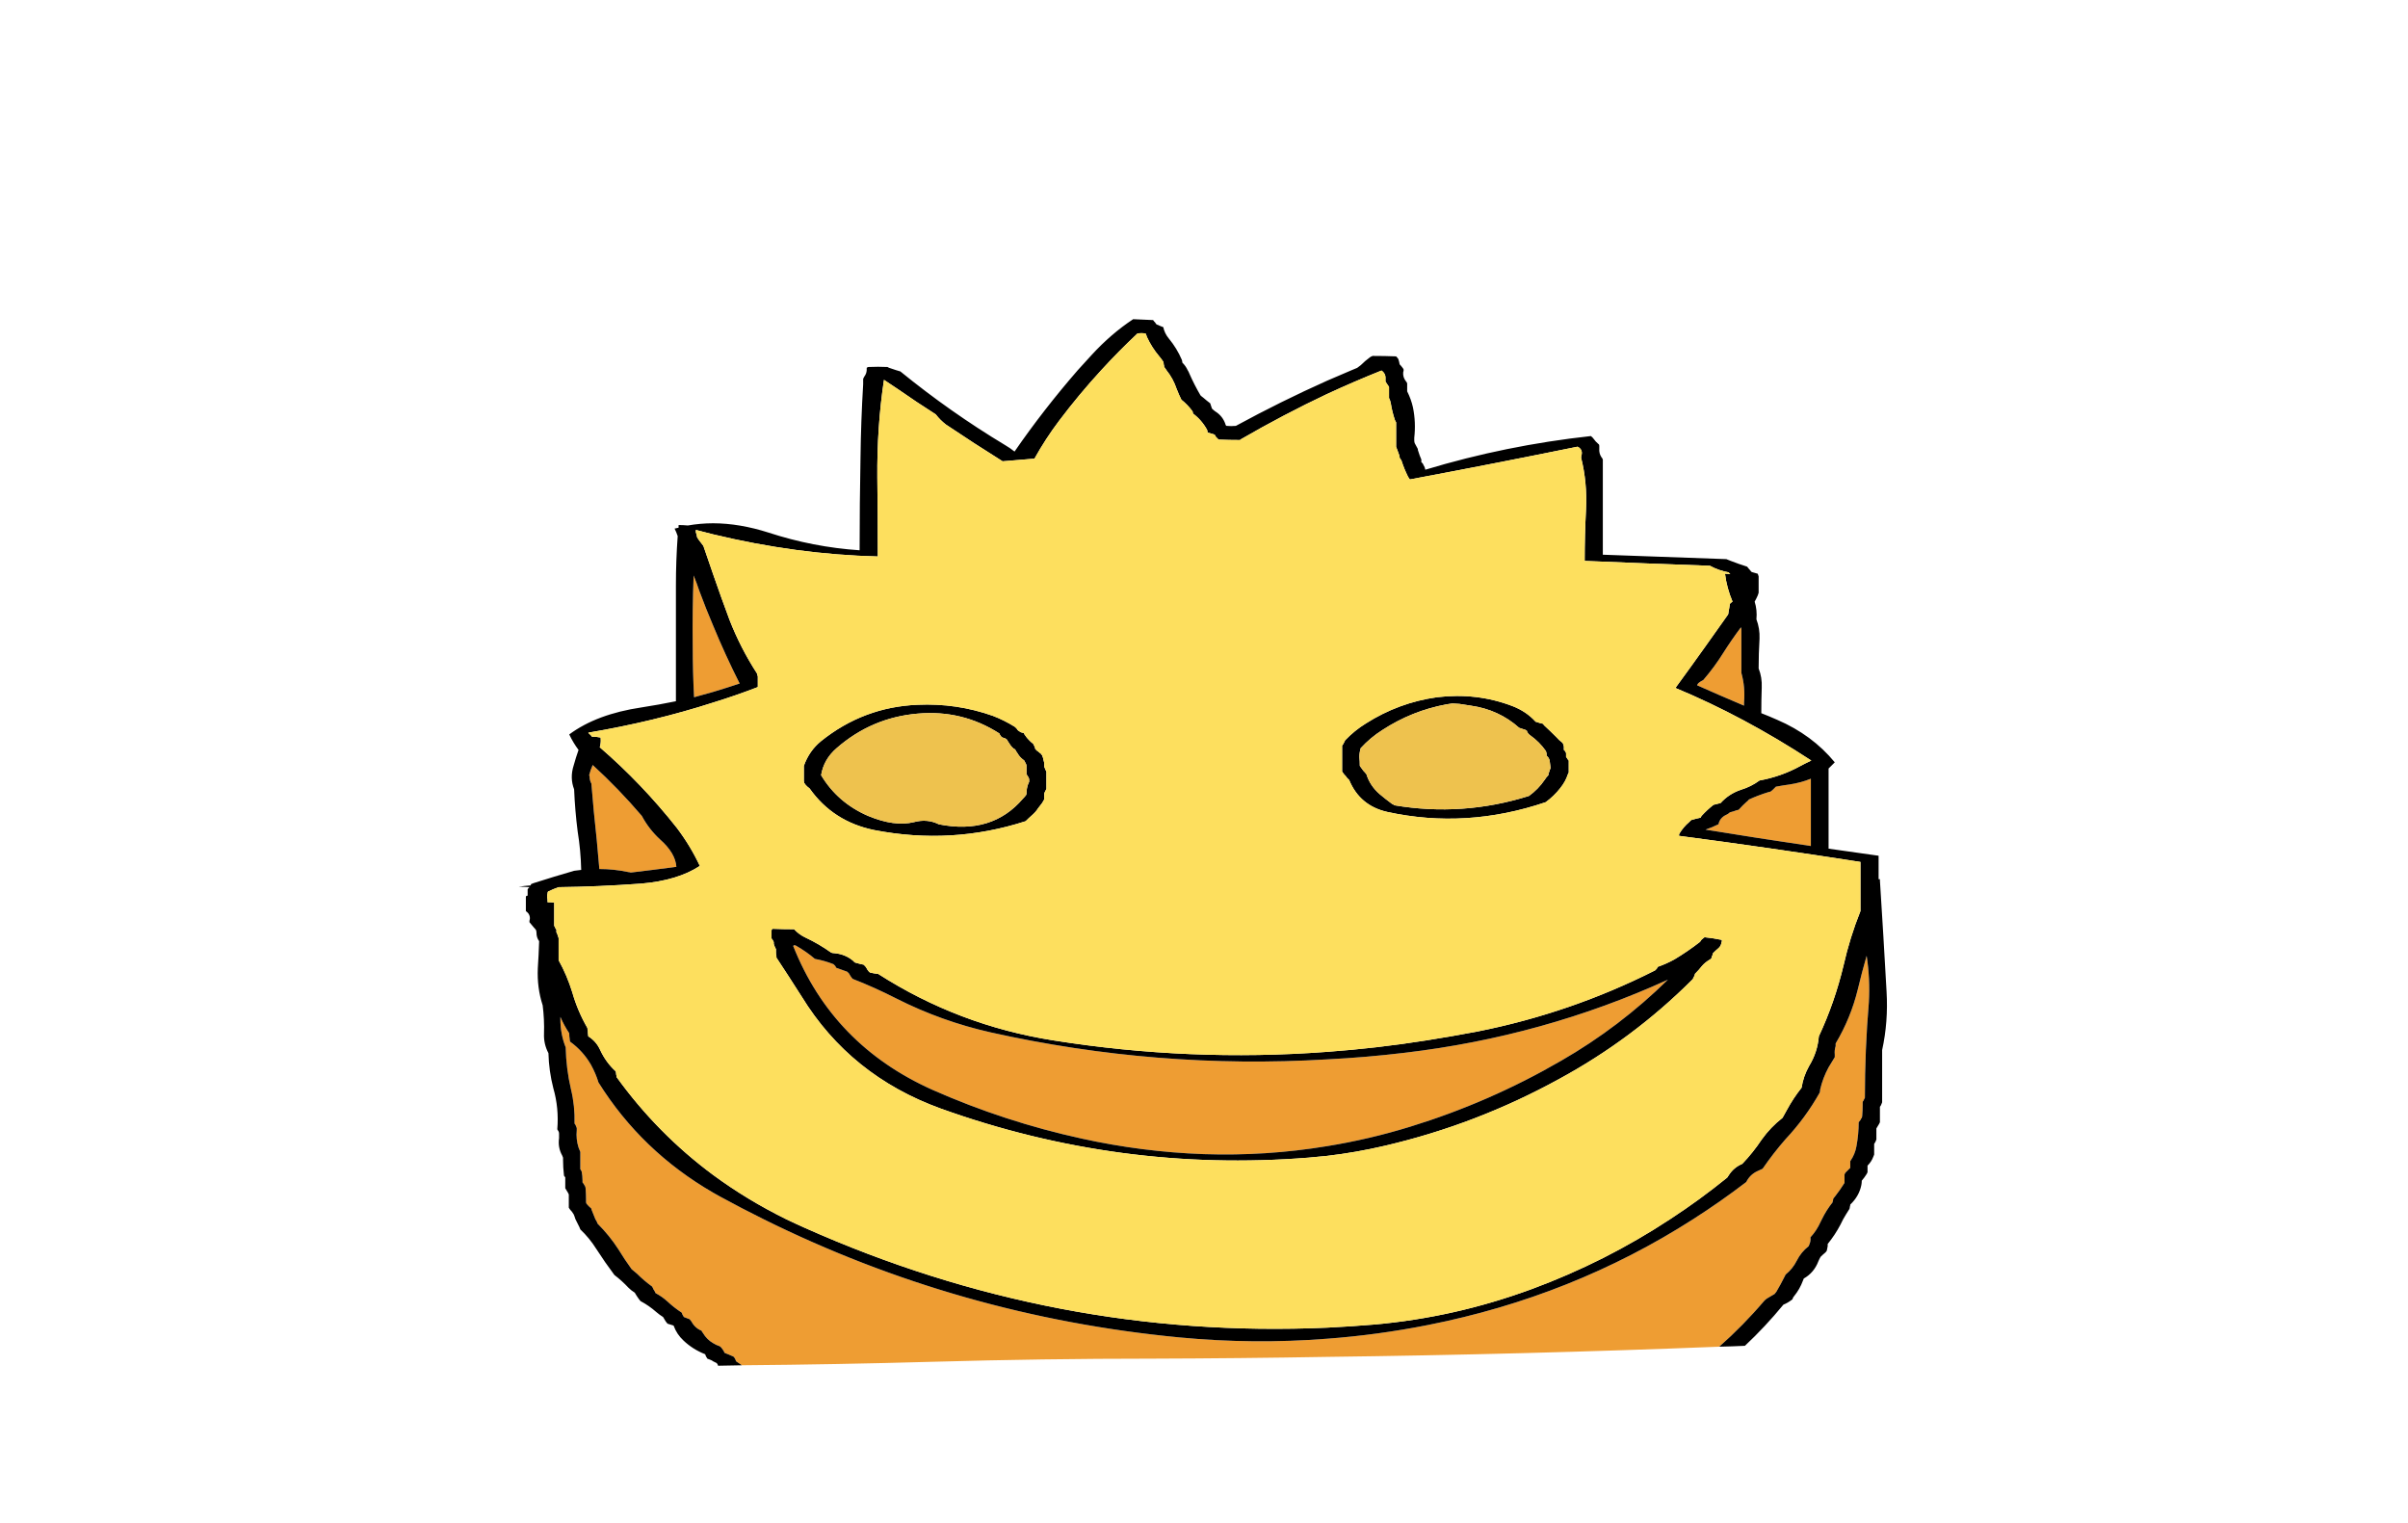 
<svg viewBox="0 0 272 172" height="172px" width="272px" y="0px" x="0px" preserveAspectRatio="none" xmlns:xlink="http://www.w3.org/1999/xlink" version="1.1" xmlns="http://www.w3.org/2000/svg">
<defs></defs>

<g id="Layer_2">
<g>
<g>
<g>
<path d="M 207.25 119.4
Q 206.9 119.95 206.55 120.55 205.9 121.75 205.6 123.05 205.6 123.25 205.55 123.4 203.95 126.25 201.7 128.65 200.3 130.25 199.1 132 198.75 132.15 198.45 132.3 197.65 132.7 197.25 133.5 194.323 135.739 191.25 137.7 177.629 146.425 161.3 149.65 155.625 150.773 149.9 151.2 141.603 151.849 133.2 151.05 108.367 148.666 86.25 137.7 83.781 136.478 81.35 135.15 80.946 134.928 80.55 134.7 72.462 130.02 67.6 122.25 67.3 121.25 66.75 120.25 65.85 118.7 64.4 117.65 64.35 117.5 64.35 117.35 64.3 117.05 64.3 116.7 63.7 115.8 63.3 114.85 63.3 115 63.3 115.1 63.3 116.8 63.9 118.3 63.95 120.7 64.5 123.05 64.95 124.9 64.9 126.9 65 127 65.05 127.15 65.1 127.25 65.15 127.4 65.15 127.5 65.15 127.65 65.05 128.65 65.35 129.6 65.45 129.85 65.55 130.1 65.55 130.2 65.55 130.35 65.55 131.05 65.55 131.8 65.55 131.95 65.55 132.05 65.65 132.2 65.7 132.3 65.8 132.8 65.8 133.3 65.8 133.4 65.8 133.55 65.9 133.65 65.95 133.75 66.05 133.9 66.1 134 66.15 134.15 66.15 134.25 66.2 134.9 66.2 135.5 66.2 135.6 66.2 135.75 66.2 135.85 66.25 135.95 66.5 136.25 66.8 136.5 66.8 136.6 66.85 136.7 67.048 137.216 67.25 137.7 67.338 137.826 67.4 137.95 67.45 138.05 67.5 138.2 68.85 139.55 69.85 141.1 70.55 142.25 71.35 143.35 71.65 143.6 71.95 143.85 72.75 144.65 73.65 145.3 73.75 145.45 73.8 145.6 73.95 145.8 74.05 146.05 74.8 146.45 75.4 147 76.15 147.7 77 148.25 77.05 148.4 77.1 148.5 77.2 148.65 77.25 148.75 77.6 148.9 77.9 149 78 149.15 78.1 149.25 78.5 150 79.25 150.3 79.3 150.45 79.4 150.55 79.838 151.292 80.55 151.7 80.893 151.92 81.3 152.05 81.45 152.15 81.55 152.3 81.75 152.55 81.85 152.8 82.1 152.9 82.35 153 82.65 153.15 82.9 153.25 83 153.4 83.05 153.5 83.1 153.65 83.15 153.75 83.491 153.987 83.8 154.2 94.552 154.11 105.5 153.8 117.8 153.45 130.15 153.45 140.045 153.42 149.9 153.25 172.163 152.975 194.2 152.1 196.911 149.705 199.3 146.9 199.45 146.75 199.6 146.65 200 146.4 200.45 146.15 200.55 146 200.65 145.9 201.15 145.05 201.6 144.15 201.65 144.05 201.7 143.95 202.5 143.3 202.95 142.4 203.45 141.4 204.3 140.75 204.35 140.6 204.4 140.5 204.55 140.15 204.5 139.75 205.2 139 205.65 138 205.72 137.848 205.8 137.7 206.301 136.674 207 135.8 207 135.7 207.05 135.6 207.05 135.45 207.1 135.35 207.2 135.2 207.3 135.1 207.85 134.4 208.35 133.6 208.35 133.5 208.35 133.35 208.35 133 208.35 132.65 208.4 132.5 208.5 132.4 208.75 132.15 209 131.9 209 131.75 209 131.65 209 131.4 209 131.15 209.55 130.35 209.7 129.45 209.95 128.1 209.95 126.75 210.05 126.6 210.15 126.5 210.2 126.35 210.3 126.25 210.35 126.1 210.35 126 210.4 125.4 210.4 124.75 210.4 124.65 210.4 124.5 210.4 124.4 210.5 124.3 210.55 124.15 210.65 124 210.65 118.6 211.1 113.2 211.25 110.55 210.85 107.95 210.3 109.85 209.85 111.75 209.05 115 207.35 117.85 207.35 118 207.35 118.15 207.2 118.6 207.25 119.1 207.25 119.25 207.25 119.4
M 66.55 87.55
Q 66.6 87.65 66.6 87.7 66.6 88.15 66.8 88.5 67.05 91.65 67.4 94.8 67.55 96.5 67.7 98.15 69.35 98.15 71 98.5 71.1 98.5 71.25 98.55 73.8 98.25 76.4 97.9 76.3 96.35 74.55 94.8 73.3 93.65 72.5 92.15 69.9 89.1 66.95 86.4 66.7 86.95 66.55 87.55
M 80.55 70.65
Q 79.737 68.741 79 66.75 78.7 65.85 78.35 65 78.2 68.95 78.25 72.9 78.25 75.85 78.4 78.75 79.479 78.459 80.55 78.15 82.059 77.697 83.55 77.2 81.94 74.012 80.55 70.65
M 200.3 89.15
Q 200.15 89.3 200 89.4 199.9 89.45 199.8 89.45 198.65 89.8 197.55 90.3 197.45 90.45 197.3 90.55 196.85 90.95 196.4 91.45 196.3 91.5 196.2 91.5 195.8 91.65 195.4 91.75 195.25 91.9 195.05 92 194.35 92.3 194.15 92.95 194.15 93.05 194.1 93.1 193.4 93.45 192.65 93.7 198.45 94.65 204.55 95.55 204.55 93 204.55 90.4 204.55 89.2 204.55 87.95 203.45 88.4 202.15 88.6 201.4 88.7 200.6 88.85 200.45 89 200.3 89.15
M 196.7 71.1
Q 196.7 70.95 196.65 70.85 195.6 72.25 194.65 73.75 193.65 75.35 192.4 76.8 192.1 76.95 191.85 77.15 191.75 77.25 191.7 77.4 194.05 78.45 197 79.7 197 79.5 197 79.35 197.15 77.6 196.7 76 196.7 75.1 196.7 74.25 196.7 72.65 196.7 71.1
M 176.35 119.8
Q 182.95 116 188.4 110.65 174.35 117.05 158.7 118.9 154.289 119.43 149.9 119.65 130.701 120.792 111.9 116.6 106.35 115.35 101.3 112.8 98.75 111.5 96.3 110.55 96.05 110.25 95.9 109.95 95.8 109.85 95.7 109.75 95.15 109.55 94.45 109.3 94.4 109.2 94.35 109.1 94.25 109 94.15 108.9 93.15 108.5 92.05 108.3 91.05 107.45 89.9 106.8 89.65 106.7 89.6 106.85 94.05 118.05 105.35 123.1 113.5 126.7 122.2 128.6 129 130.1 135.95 130.35 143.038 130.586 149.9 129.45 154.655 128.682 159.3 127.25 168.25 124.5 176.35 119.8 Z" stroke="none" fill="#EE9D33"></path>

<path d="M 197.8 64.55
Q 197.7 64.4 197.55 64.25 197.45 64.15 197.35 64 196.4 63.7 195.5 63.35 195.25 63.25 195 63.15 188 62.9 181.05 62.65 181.05 59.9 181.05 57.15 181.05 54.5 181.05 51.9 181 51.75 180.9 51.65 180.6 51.2 180.65 50.65 180.65 50.5 180.65 50.35 180.65 50.2 180.55 50.15 180.25 49.9 180 49.55 179.9 49.4 179.7 49.25 170.1 50.3 161 53.05 160.95 52.75 160.8 52.55 160.75 52.35 160.55 52.2 160.55 52.05 160.55 51.9 160.35 51.45 160.2 50.95 160.15 50.85 160.15 50.7 159.95 50.35 159.8 50.05 159.75 49.9 159.75 49.75 159.75 49.6 159.75 49.45 159.95 47.7 159.6 46 159.4 45.1 158.95 44.2 158.95 43.9 158.95 43.6 158.95 43.45 158.95 43.3 158.9 43.15 158.8 43.05 158.45 42.6 158.5 42.05 158.542 41.925 158.55 41.8
L 158.55 41.75
Q 158.5 41.6 158.4 41.5 158.25 41.3 158.1 41.15 158.05 40.85 157.95 40.55 157.85 40.4 157.7 40.25 156.4 40.2 155.05 40.2 154.9 40.25 154.75 40.35 154.2 40.75 153.7 41.25 153.5 41.4 153.3 41.55 153 41.674 152.7 41.8 151.294 42.388 149.9 43 144.664 45.341 139.6 48.1 139.05 48.15 138.55 48.1 138.5 48.1 138.45 48 138.15 47 137.25 46.45 137.05 46.3 136.9 46.15 136.85 46 136.8 45.85 136.75 45.7 136.7 45.55 136.3 45.25 135.9 44.9 135.75 44.8 135.6 44.65 134.9 43.45 134.35 42.2 134.276 41.993 134.15 41.8 133.938 41.338 133.55 40.95 133.55 40.8 133.5 40.65 132.95 39.35 132 38.2 131.55 37.65 131.4 36.95 131.1 36.85 130.8 36.7 130.75 36.7 130.65 36.65 130.55 36.55 130.5 36.45 130.35 36.3 130.25 36.15 129.15 36.1 128 36.05 125.5 37.7 123.3 40.1 122.528 40.945 121.75 41.8 117.872 46.259 114.6 51 114.1 50.6 113.5 50.25 107.35 46.55 101.7 41.95 101.445 41.88 101.2 41.8 100.895 41.707 100.6 41.6 100.4 41.55 100.25 41.45 99.2 41.4 98.1 41.45 98 41.45 97.9 41.55 97.912 41.679 97.9 41.8 97.879 42.194 97.65 42.5 97.55 42.65 97.5 42.8 97.5 43.1 97.5 43.4 97.25 47.55 97.2 51.7 97.1 56.9 97.1 62.15 91.85 61.8 86.8 60.15 83.539 59.108 80.55 59.1 79.093 59.104 77.7 59.35 77.15 59.3 76.65 59.3 76.65 59.45 76.65 59.6 76.4 59.65 76.2 59.7 76.4 60.1 76.55 60.55 76.35 63.3 76.35 66.1 76.35 72.65 76.35 79.2 74.4 79.6 72.45 79.9 67.4 80.65 64.3 82.95 64.75 83.9 65.35 84.7 65.05 85.55 64.8 86.45 64.35 87.85 64.85 89.15 64.95 91.55 65.25 93.9 65.6 96.05 65.65 98.25 65.25 98.3 64.85 98.35 62.6 99 60.25 99.75 60.15 99.8 60 99.85 59.95 99.9 59.95 100 59.25 100.05 58.6 100.15 59.2 100.15 59.85 100.2 59.8 100.2 59.75 100.25 59.65 100.35 59.6 100.45 59.6 100.55 59.6 100.65 59.6 100.75 59.6 100.85 59.6 100.95 59.6 101.05 59.6 101.1 59.6 101.15 59.55 101.15 59.45 101.2 59.4 101.2 59.4 101.35 59.4 101.5 59.4 101.65 59.4 102.15 59.4 102.6 59.4 102.75 59.4 102.9 59.9 103.25 59.85 103.8 59.8 103.95 59.8 104.15 60.05 104.45 60.3 104.75 60.45 104.9 60.55 105.05 60.6 105.2 60.6 105.35 60.6 105.9 60.9 106.3 60.85 107.85 60.75 109.35 60.65 111.55 61.3 113.55 61.5 115.15 61.45 116.75 61.4 117.9 61.95 118.95 62 120.95 62.5 122.9 63.15 125.15 62.95 127.55 63 127.65 63.1 127.8 63.15 127.9 63.15 128.05 63.15 128.3 63.15 128.55 63 129.6 63.5 130.5 63.55 130.6 63.6 130.75 63.6 130.85 63.6 131 63.6 131.85 63.7 132.7 63.7 132.85 63.85 132.95 63.85 133.1 63.85 133.2 63.85 133.55 63.85 133.95 63.85 134.05 63.85 134.2 64 134.45 64.15 134.7 64.2 134.8 64.25 134.9 64.25 135.05 64.25 135.15 64.25 135.65 64.25 136.15 64.25 136.25 64.25 136.4 64.4 136.65 64.6 136.85 64.7 137 64.8 137.15 64.85 137.25 64.9 137.4 64.959 137.553 65 137.7 65.221 138.179 65.45 138.6 65.5 138.75 65.55 138.85 66.6 139.85 67.35 141.05 68.35 142.6 69.4 144 70.25 144.65 71 145.45 71.3 145.75 71.7 146 71.9 146.35 72.15 146.7 72.25 146.85 72.35 146.95 73.3 147.45 74.15 148.2 74.5 148.5 74.9 148.75 75.05 149 75.2 149.25 75.3 149.4 75.4 149.5 75.7 149.6 76.05 149.7 76.1 149.7 76.1 149.75 76.45 150.7 77.2 151.4 78.25 152.4 79.65 152.95 79.7 153.05 79.75 153.2 79.8 153.3 79.9 153.45 80.15 153.55 80.4 153.65 80.473 153.694 80.55 153.75 80.737 153.844 80.95 153.95 81.05 154.05 81.1 154.2 81.112 154.223 81.1 154.25 82.476 154.239 83.8 154.2 83.491 153.987 83.15 153.75 83.1 153.65 83.05 153.5 83 153.4 82.9 153.25 82.65 153.15 82.35 153 82.1 152.9 81.85 152.8 81.75 152.55 81.55 152.3 81.45 152.15 81.3 152.05 80.893 151.92 80.55 151.7 79.838 151.292 79.4 150.55 79.3 150.45 79.25 150.3 78.5 150 78.1 149.25 78 149.15 77.9 149 77.6 148.9 77.25 148.75 77.2 148.65 77.1 148.5 77.05 148.4 77 148.25 76.15 147.7 75.4 147 74.8 146.45 74.05 146.05 73.95 145.8 73.8 145.6 73.75 145.45 73.65 145.3 72.75 144.65 71.95 143.85 71.65 143.6 71.35 143.35 70.55 142.25 69.85 141.1 68.85 139.55 67.5 138.2 67.45 138.05 67.4 137.95 67.338 137.826 67.25 137.7 67.048 137.216 66.85 136.7 66.8 136.6 66.8 136.5 66.5 136.25 66.25 135.95 66.2 135.85 66.2 135.75 66.2 135.6 66.2 135.5 66.2 134.9 66.15 134.25 66.15 134.15 66.1 134 66.05 133.9 65.95 133.75 65.9 133.65 65.8 133.55 65.8 133.4 65.8 133.3 65.8 132.8 65.7 132.3 65.65 132.2 65.55 132.05 65.55 131.95 65.55 131.8 65.55 131.05 65.55 130.35 65.55 130.2 65.55 130.1 65.45 129.85 65.35 129.6 65.05 128.65 65.15 127.65 65.15 127.5 65.15 127.4 65.1 127.25 65.05 127.15 65 127 64.9 126.9 64.95 124.9 64.5 123.05 63.95 120.7 63.9 118.3 63.3 116.8 63.3 115.1 63.3 115 63.3 114.85 63.7 115.8 64.3 116.7 64.3 117.05 64.35 117.35 64.35 117.5 64.4 117.65 65.85 118.7 66.75 120.25 67.3 121.25 67.6 122.25 72.462 130.02 80.55 134.7 80.946 134.928 81.35 135.15 83.781 136.478 86.25 137.7 108.367 148.666 133.2 151.05 141.603 151.849 149.9 151.2 155.625 150.773 161.3 149.65 177.629 146.425 191.25 137.7 194.323 135.739 197.25 133.5 197.65 132.7 198.45 132.3 198.75 132.15 199.1 132 200.3 130.25 201.7 128.65 203.95 126.25 205.55 123.4 205.6 123.25 205.6 123.05 205.9 121.75 206.55 120.55 206.9 119.95 207.25 119.4 207.25 119.25 207.25 119.1 207.2 118.6 207.35 118.15 207.35 118 207.35 117.85 209.05 115 209.85 111.75 210.3 109.85 210.85 107.95 211.25 110.55 211.1 113.2 210.65 118.6 210.65 124 210.55 124.15 210.5 124.3 210.4 124.4 210.4 124.5 210.4 124.65 210.4 124.75 210.4 125.4 210.35 126 210.35 126.1 210.3 126.25 210.2 126.35 210.15 126.5 210.05 126.6 209.95 126.75 209.95 128.1 209.7 129.45 209.55 130.35 209 131.15 209 131.4 209 131.65 209 131.75 209 131.9 208.75 132.15 208.5 132.4 208.4 132.5 208.35 132.65 208.35 133 208.35 133.35 208.35 133.5 208.35 133.6 207.85 134.4 207.3 135.1 207.2 135.2 207.1 135.35 207.05 135.45 207.05 135.6 207 135.7 207 135.8 206.301 136.674 205.8 137.7 205.72 137.848 205.65 138 205.2 139 204.5 139.75 204.55 140.15 204.4 140.5 204.35 140.6 204.3 140.75 203.45 141.4 202.95 142.4 202.5 143.3 201.7 143.95 201.65 144.05 201.6 144.15 201.15 145.05 200.65 145.9 200.55 146 200.45 146.15 200 146.4 199.6 146.65 199.45 146.75 199.3 146.9 196.911 149.705 194.2 152.1 195.671 152.068 197.1 152 199.401 149.844 201.45 147.35 201.95 147.15 202.4 146.8 202.5 146.75 202.5 146.65 202.55 146.5 202.65 146.4 203.3 145.6 203.65 144.65 203.7 144.55 203.75 144.4 204.9 143.75 205.4 142.45 205.5 142.2 205.65 141.95 205.9 141.7 206.2 141.45 206.3 141.35 206.35 141.25 206.4 141 206.45 140.75 206.45 140.6 206.45 140.5 207.3 139.45 207.9 138.3 208.051 137.997 208.2 137.7 208.535 137.114 208.9 136.55 208.95 136.45 208.95 136.3 209 136.2 209 136.05 210 135.1 210.25 133.85 210.3 133.6 210.3 133.35 210.6 133 210.85 132.6 210.9 132.5 210.95 132.4 210.95 132.15 210.95 131.9 210.95 131.75 210.95 131.65 211.4 131.2 211.6 130.65 211.65 130.55 211.7 130.4 211.7 130.3 211.7 130.15 211.7 129.8 211.7 129.45 211.7 129.3 211.7 129.2 211.8 129.05 211.85 128.95 211.9 128.8 211.95 128.7 211.95 128.55 211.95 128.45 211.95 128.1 211.95 127.7 211.95 127.6 211.95 127.45 212.1 127.2 212.25 126.95 212.3 126.85 212.35 126.75 212.35 126.6 212.35 126.5 212.35 125.85 212.35 125.25 212.35 125.15 212.35 125 212.45 124.9 212.5 124.75 212.55 124.65 212.6 124.5 212.6 122.9 212.6 121.3 212.6 119.95 212.6 118.6 213.3 115.4 213.1 112 212.75 105.7 212.35 99.45 212.35 99.35 212.35 99.3 212.25 99.3 212.2 99.3 212.2 98 212.2 96.65 209.35 96.25 206.55 95.85 206.55 93.95 206.55 92.05 206.55 89.4 206.55 86.8 206.9 86.45 207.25 86.1 204.7 83 200.75 81.3 199.85 80.9 198.95 80.55 198.95 79.1 199 77.65 199.05 76.5 198.65 75.5 198.65 73.8 198.75 72.15 198.8 71 198.4 69.95 198.5 68.9 198.2 67.95 198.4 67.6 198.55 67.25 198.6 67.1 198.65 66.95 198.65 66.65 198.65 66.35 198.65 65.75 198.65 65.1 198.6 64.95 198.55 64.8 198.2 64.7 197.85 64.6 197.85 64.55 197.8 64.55
M 195.3 64.65
L 195.3 64.7
Q 195.35 64.75 195.45 64.85 195.15 64.8 194.85 64.8 195.05 66.4 195.7 67.95 195.55 68.05 195.4 68.2 195.35 68.65 195.25 69.1 195.25 69.25 195.2 69.4 193.95 71.15 192.75 72.85 190.9 75.45 189.25 77.7 196.95 80.9 204.6 85.9 203.85 86.25 203.3 86.55 201.2 87.7 198.75 88.15 197.8 88.85 196.65 89.2 195.3 89.65 194.35 90.7 193.95 90.8 193.55 90.9 192.85 91.45 192.25 92.1 192.15 92.2 192.1 92.35 191.6 92.45 191.1 92.6 191.05 92.6 191 92.65 190.9 92.75 190.8 92.85 190.15 93.4 189.7 94.15 189.65 94.25 189.65 94.4 199.9 95.75 210.15 97.35 210.15 97.5 210.15 97.7 210.15 99.35 210.15 101.05 210.15 102 210.15 102.9 208.95 105.9 208.25 109 207.25 113.2 205.45 117.05 205.3 118.85 204.35 120.4 203.7 121.55 203.5 122.85 202.55 124.05 201.85 125.35 201.6 125.8 201.35 126.25 200 127.3 199 128.7 198 130.2 196.8 131.45 195.85 131.85 195.3 132.7 195.2 132.85 195.1 133 191.983 135.528 188.65 137.7 181.312 142.53 173 145.6 164.3 148.8 155.2 149.6 152.542 149.822 149.9 149.95 119.209 151.311 90.85 138.65 89.819 138.191 88.8 137.7 84.375 135.518 80.55 132.7 74.263 128.039 69.65 121.65 69.65 121.5 69.6 121.35 69.6 121.2 69.55 121 68.45 120 67.8 118.6 67.35 117.6 66.45 117.05 66.4 116.7 66.4 116.4 66.35 116.25 66.35 116.1 65.25 114.2 64.65 112.1 64.05 110.15 63.1 108.45 63.1 108.1 63.1 107.8 63.1 107.05 63.1 106.3 63.1 106.1 63.1 105.95 63.05 105.8 63 105.65 62.95 105.45 62.85 105.3 62.85 105.15 62.85 105 62.75 104.9 62.7 104.75 62.65 104.65 62.6 104.55 62.6 104.3 62.6 104.05 62.6 103.2 62.6 102.3 62.6 102.2 62.6 102.05
L 62.6 101.95
Q 62.2 101.9 61.85 101.9 61.85 101.8 61.85 101.7 61.85 101.5 61.8 101.3 61.8 101.1 61.85 100.9 61.85 100.8 61.9 100.7 62.5 100.4 63.1 100.2 67.55 100.15 72.4 99.8 76.55 99.45 79.05 97.8 78 95.55 76.45 93.5 72.5 88.5 67.75 84.4 67.9 83.9 67.85 83.4
L 67.85 83.3
Q 67.35 83.2 66.85 83.2 66.8 83.1 66.7 83 66.55 82.9 66.45 82.75 73.902 81.49 80.55 79.35 83.136 78.552 85.6 77.6 85.6 77.45 85.6 77.3 85.6 76.85 85.6 76.4 85.55 76.2 85.5 76.05 83.65 73.2 82.4 70 81.446 67.447 80.55 64.85 79.989 63.267 79.45 61.65 79.2 61.35 78.95 61 78.85 60.85 78.75 60.7 78.7 60.4 78.6 60.1
L 78.6 60.05
Q 78.6 59.95 78.6 59.85 79.577 60.107 80.55 60.35 89.994 62.623 99.15 62.85 99.15 62.55 99.15 62.25 99.15 58.1 99.1 53.95 99.05 48.25 99.85 42.9 100.6 43.4 101.35 43.9 103.5 45.4 105.7 46.8 106.2 47.45 106.85 47.95 110.05 50.1 113.25 52.1 115.05 51.95 116.85 51.8 118.1 49.55 119.65 47.5 121.89 44.532 124.4 41.8 126.366 39.652 128.5 37.65 128.95 37.6 129.35 37.65 129.4 37.65 129.45 37.75 129.5 37.95 129.55 38.05 130.1 39.25 130.95 40.25 131.2 40.55 131.4 40.85 131.45 41 131.45 41.15 131.5 41.3 131.5 41.45 131.648 41.622 131.75 41.8 132.52 42.761 132.9 43.9 133.15 44.55 133.45 45.15 134.15 45.7 134.7 46.45 134.75 46.55 134.75 46.7 135.75 47.45 136.35 48.55 136.4 48.7 136.4 48.85 136.75 48.95 137.1 49.05 137.2 49.1 137.25 49.15 137.3 49.25 137.35 49.35 137.5 49.5 137.65 49.65 138.85 49.7 140.1 49.7
L 140.1 49.65
Q 144.99 46.82 149.9 44.5 152.971 43.081 156.05 41.85 156.55 42.2 156.5 42.8 156.5 42.95 156.5 43.1 156.6 43.25 156.7 43.4 156.8 43.55 156.9 43.7 156.9 44.15 156.9 44.65 156.9 44.8 156.9 44.95 157.05 45.25 157.1 45.55 157.25 46.5 157.55 47.4 157.6 47.55 157.7 47.7 157.7 48.15 157.7 48.65 157.7 49.4 157.7 50.15 157.7 50.3 157.7 50.45 157.9 50.95 158.05 51.4 158.1 51.55 158.1 51.7 158.2 51.85 158.3 52 158.6 52.95 159.05 53.85 159.15 54 159.25 54.15 168.85 52.35 178.2 50.45 178.8 50.75 178.65 51.4 178.6 51.55 178.6 51.7 179.3 54.5 179.15 57.55 179 60.45 179 63.35 186.05 63.65 193.15 63.9 194.15 64.45 195.3 64.65
M 196.65 70.85
Q 196.7 70.95 196.7 71.1 196.7 72.65 196.7 74.25 196.7 75.1 196.7 76 197.15 77.6 197 79.35 197 79.5 197 79.7 194.05 78.45 191.7 77.4 191.75 77.25 191.85 77.15 192.1 76.95 192.4 76.8 193.65 75.35 194.65 73.75 195.6 72.25 196.65 70.85
M 200 89.4
Q 200.15 89.3 200.3 89.15 200.45 89 200.6 88.85 201.4 88.7 202.15 88.6 203.45 88.4 204.55 87.95 204.55 89.2 204.55 90.4 204.55 93 204.55 95.55 198.45 94.65 192.65 93.7 193.4 93.45 194.1 93.1 194.15 93.05 194.15 92.95 194.35 92.3 195.05 92 195.25 91.9 195.4 91.75 195.8 91.65 196.2 91.5 196.3 91.5 196.4 91.45 196.85 90.95 197.3 90.55 197.45 90.45 197.55 90.3 198.65 89.8 199.8 89.45 199.9 89.45 200 89.4
M 79 66.75
Q 79.737 68.741 80.55 70.65 81.94 74.012 83.55 77.2 82.059 77.697 80.55 78.15 79.479 78.459 78.4 78.75 78.25 75.85 78.25 72.9 78.2 68.95 78.35 65 78.7 65.85 79 66.75
M 66.6 87.7
Q 66.6 87.65 66.55 87.55 66.7 86.95 66.95 86.4 69.9 89.1 72.5 92.15 73.3 93.65 74.55 94.8 76.3 96.35 76.4 97.9 73.8 98.25 71.25 98.55 71.1 98.5 71 98.5 69.35 98.15 67.7 98.15 67.55 96.5 67.4 94.8 67.05 91.65 66.8 88.5 66.6 88.15 66.6 87.7
M 90.8 88.25
Q 90.85 88.35 90.85 88.45 90.95 88.55 91 88.65 91.1 88.75 91.2 88.85 91.35 88.95 91.45 89.05 94.1 92.8 98.75 93.75 107.5 95.45 115.85 92.75 116.2 92.4 116.6 92.05 117 91.7 117.25 91.3 117.5 90.95 117.75 90.65 117.8 90.55 117.85 90.45 117.9 90.4 117.95 90.3 117.95 90.2 117.95 90.1 117.95 90 117.95 89.9 117.95 89.8 117.95 89.7 117.95 89.6 118 89.5 118.05 89.4 118.1 89.3 118.15 89.2 118.2 89.1 118.2 89 118.2 88.9 118.2 88.6 118.2 88.3 118.2 88.2 118.2 88.1 118.2 88 118.2 87.9 118.2 87.7 118.2 87.55 118.2 87.45 118.2 87.35 118.2 87.25 118.2 87.15 118.15 87.05 118.1 86.95 118.05 86.85 118 86.7 117.95 86.65 117.95 86.55 117.95 86.45 117.95 86.35 117.95 86.25 117.95 86.15 117.9 85.95 117.85 85.75 117.85 85.65 117.8 85.55 117.75 85.45 117.75 85.35 117.65 85.25 117.6 85.15 117.5 85.05 117.35 84.95 117.25 84.85 117.15 84.8 117.05 84.7 116.95 84.6 116.9 84.5 116.9 84.4 116.85 84.3 116.8 84.2 116.75 84.1 116.7 84 116.55 83.9 116.45 83.8 116.35 83.7 116.25 83.6 116.05 83.4 115.9 83.2 115.85 83.1 115.75 83 115.7 82.9 115.65 82.8 115.5 82.75 115.3 82.7 115.2 82.65 115.15 82.6 115.05 82.55 115 82.5 114.9 82.4 114.85 82.3 114.75 82.2 114.65 82.1 113.45 81.35 112.15 80.85 108.05 79.4 103.65 79.6 97.55 79.85 92.75 83.7 91.4 84.8 90.8 86.5 90.8 86.6 90.8 86.7 90.8 86.95 90.8 87.25 90.8 87.35 90.8 87.45 90.8 87.55 90.8 87.65 90.8 87.85 90.8 88.05 90.8 88.15 90.8 88.25
M 98.05 92.15
Q 94.6 90.65 92.75 87.55 93.05 85.75 94.5 84.5 98.45 81.05 103.65 80.6 108.7 80.15 112.9 82.85 112.9 82.95 113 83.05 113.05 83.15 113.15 83.25 113.35 83.35 113.55 83.4 113.65 83.45 113.75 83.55 113.85 83.75 114 83.95 114.2 84.3 114.5 84.55 114.65 84.6 114.7 84.7 114.8 84.9 114.95 85.1 115.15 85.45 115.45 85.7 115.6 85.8 115.7 85.9 115.75 86 115.8 86.1 115.85 86.2 115.9 86.3 115.95 86.4 115.95 86.5 115.95 86.6 115.95 86.7 115.95 86.85 115.95 87.05 115.95 87.15 115.95 87.25 115.95 87.35 115.95 87.45 116.1 87.65 116.2 87.85 116.25 87.95 116.25 88.05 116.25 88.15 116.25 88.25 116.25 88.35 116.2 88.4 116.05 88.7 116 89.05 115.95 89.35 115.95 89.6 115.95 89.7 115.9 89.8 115.75 90 115.55 90.2 112.05 94.3 106.05 93.1 104.75 92.45 103.25 92.85 101.05 93.4 98.05 92.15
M 194.5 106.25
Q 194.5 106.15 194.45 106.15 193.5 105.95 192.5 105.85
L 192.5 105.9
Q 192.4 105.95 192.3 106.05 192.2 106.1 192.15 106.2 192.1 106.3 192 106.4 190.65 107.45 189.15 108.35 188.25 108.85 187.25 109.2 187.2 109.3 187.15 109.4 187.05 109.5 186.95 109.6 177.45 114.4 166.9 116.5 164 117.05 161.15 117.5 155.521 118.392 149.9 118.8 134.398 119.958 118.95 117.5 108.25 115.8 99.2 110 98.75 109.95 98.3 109.85 98.2 109.8 98.15 109.75 98.1 109.65 98 109.55 97.9 109.35 97.75 109.15 97.65 109.05 97.55 108.95 97.25 108.9 96.9 108.8 96.75 108.75 96.55 108.7 96.45 108.6 96.35 108.5 95.45 107.75 94.2 107.65 94.05 107.65 93.9 107.6 92.5 106.6 91 105.9 90.25 105.55 89.7 104.95 88.5 104.95 87.25 104.9 87.2 104.95 87.15 105.05 87.15 105.1 87.15 105.2 87.15 105.3 87.15 105.4 87.15 105.6 87.15 105.8 87.15 105.9 87.15 106 87.25 106.1 87.3 106.2 87.35 106.3 87.4 106.4 87.4 106.5 87.4 106.6 87.45 106.8 87.55 107 87.6 107.1 87.65 107.2 87.65 107.3 87.65 107.4 87.65 107.5 87.65 107.6 87.65 107.8 87.7 107.95 87.7 108.05 87.7 108.15 89.15 110.35 90.55 112.55 96.05 121.5 106.25 125.2 126.45 132.45 147.8 130.75 148.854 130.666 149.9 130.55 153.218 130.16 156.45 129.4 166.75 127 176.05 121.9 184.45 117.35 191.2 110.6 191.25 110.5 191.3 110.4 191.35 110.3 191.4 110.2 191.45 110.1 191.45 110 191.9 109.55 192.25 109.1 192.6 108.7 193.1 108.4 193.2 108.35 193.3 108.25 193.35 108.15 193.35 108.05 193.4 107.95 193.45 107.85 193.45 107.75 193.5 107.65 193.8 107.35 194.1 107.1 194.4 106.85 194.45 106.45 194.5 106.35 194.5 106.25
M 188.4 110.65
Q 182.95 116 176.35 119.8 168.25 124.5 159.3 127.25 154.655 128.682 149.9 129.45 143.038 130.586 135.95 130.35 129 130.1 122.2 128.6 113.5 126.7 105.35 123.1 94.05 118.05 89.6 106.85 89.65 106.7 89.9 106.8 91.05 107.45 92.05 108.3 93.15 108.5 94.15 108.9 94.25 109 94.35 109.1 94.4 109.2 94.45 109.3 95.15 109.55 95.7 109.75 95.8 109.85 95.9 109.95 96.05 110.25 96.3 110.55 98.75 111.5 101.3 112.8 106.35 115.35 111.9 116.6 130.701 120.792 149.9 119.65 154.289 119.43 158.7 118.9 174.35 117.05 188.4 110.65
M 173.6 81.55
Q 173.5 81.55 173.45 81.5 172.4 80.35 170.85 79.75 166.8 78.2 162.3 78.75 158 79.35 154.3 81.7 153 82.5 151.95 83.6 151.9 83.7 151.85 83.8 151.8 83.9 151.75 84 151.7 84.1 151.6 84.2 151.6 84.6 151.6 84.95 151.6 85.45 151.6 85.95 151.6 86.45 151.6 86.95 151.6 87.05 151.6 87.15 151.8 87.45 152.05 87.7 152.1 87.8 152.2 87.9 152.3 88 152.4 88.1 153.6 91 156.7 91.7 165.6 93.65 174.6 90.6 175.55 89.9 176.25 89 176.85 88.25 177.1 87.45 177.15 87.35 177.2 87.25 177.2 87.15 177.2 87.05 177.2 86.8 177.2 86.5 177.2 86.3 177.2 86.1 177.2 86 177.2 85.9 177.1 85.8 177.05 85.7 177 85.6 176.9 85.5 176.9 85.3 176.9 85.1 176.9 85 176.85 84.95 176.8 84.8 176.65 84.7 176.65 84.5 176.65 84.3 176.6 84.2 176.6 84.1 176.55 84 176.5 83.9 176.1 83.6 175.75 83.2 175.1 82.55 174.45 81.95 174.35 81.85 174.3 81.75 174.1 81.7 173.9 81.65 173.75 81.6 173.6 81.55
M 172.45 82.5
Q 172.55 82.85 172.85 83.05 173.9 83.8 174.6 84.8 174.65 84.85 174.65 84.95 174.7 85.05 174.7 85.15 174.7 85.25 174.7 85.35 175 85.6 175.05 85.95 175.1 86.35 175.15 86.75 175.05 86.95 175 87.15 174.9 87.35 174.9 87.55 174.65 87.8 174.5 88.05 173.75 89.15 172.7 89.9 165.2 92.25 157.5 90.95 157.4 90.85 157.25 90.8 156.5 90.25 155.85 89.7 154.75 88.75 154.35 87.45 154.2 87.25 154 87.05 153.8 86.75 153.6 86.5 153.6 86 153.55 85.5 153.55 85 153.7 84.5 154.8 83.3 156.15 82.45 159.489 80.271 163.4 79.55 163.738 79.497 164.05 79.45 164.463 79.489 164.85 79.5 165.513 79.609 166.15 79.7 169.3 80.15 171.6 82.2 171.85 82.3 172.05 82.35 172.25 82.4 172.45 82.5 Z" stroke="none" fill="#000000"></path>

<path d="M 195.3 64.7
L 195.3 64.65
Q 194.15 64.45 193.15 63.9 186.05 63.65 179 63.35 179 60.45 179.15 57.55 179.3 54.5 178.6 51.7 178.6 51.55 178.65 51.4 178.8 50.75 178.2 50.45 168.85 52.35 159.25 54.15 159.15 54 159.05 53.85 158.6 52.95 158.3 52 158.2 51.85 158.1 51.7 158.1 51.55 158.05 51.4 157.9 50.95 157.7 50.45 157.7 50.3 157.7 50.15 157.7 49.4 157.7 48.65 157.7 48.15 157.7 47.7 157.6 47.55 157.55 47.4 157.25 46.5 157.1 45.55 157.05 45.25 156.9 44.95 156.9 44.8 156.9 44.65 156.9 44.15 156.9 43.7 156.8 43.55 156.7 43.4 156.6 43.25 156.5 43.1 156.5 42.95 156.5 42.8 156.55 42.2 156.05 41.85 152.971 43.081 149.9 44.5 144.99 46.82 140.1 49.65
L 140.1 49.7
Q 138.85 49.7 137.65 49.65 137.5 49.5 137.35 49.35 137.3 49.25 137.25 49.15 137.2 49.1 137.1 49.05 136.75 48.95 136.4 48.85 136.4 48.7 136.35 48.55 135.75 47.45 134.75 46.7 134.75 46.55 134.7 46.45 134.15 45.7 133.45 45.15 133.15 44.55 132.9 43.9 132.52 42.761 131.75 41.8 131.648 41.622 131.5 41.45 131.5 41.3 131.45 41.15 131.45 41 131.4 40.85 131.2 40.55 130.95 40.25 130.1 39.25 129.55 38.05 129.5 37.95 129.45 37.75 129.4 37.65 129.35 37.65 128.95 37.6 128.5 37.65 126.366 39.652 124.4 41.8 121.89 44.532 119.65 47.5 118.1 49.55 116.85 51.8 115.05 51.95 113.25 52.1 110.05 50.1 106.85 47.95 106.2 47.45 105.7 46.8 103.5 45.4 101.35 43.9 100.6 43.4 99.85 42.9 99.05 48.25 99.1 53.95 99.15 58.1 99.15 62.25 99.15 62.55 99.15 62.85 89.994 62.623 80.55 60.35 79.577 60.107 78.6 59.85 78.6 59.95 78.6 60.05
L 78.6 60.1
Q 78.7 60.4 78.75 60.7 78.85 60.85 78.95 61 79.2 61.35 79.45 61.65 79.989 63.267 80.55 64.85 81.446 67.447 82.4 70 83.65 73.2 85.5 76.05 85.55 76.2 85.6 76.4 85.6 76.85 85.6 77.3 85.6 77.45 85.6 77.6 83.136 78.552 80.55 79.35 73.902 81.49 66.45 82.75 66.55 82.9 66.7 83 66.8 83.1 66.85 83.2 67.35 83.2 67.85 83.3
L 67.85 83.4
Q 67.9 83.9 67.75 84.4 72.5 88.5 76.45 93.5 78 95.55 79.05 97.8 76.55 99.45 72.4 99.8 67.55 100.15 63.1 100.2 62.5 100.4 61.9 100.7 61.85 100.8 61.85 100.9 61.8 101.1 61.8 101.3 61.85 101.5 61.85 101.7 61.85 101.8 61.85 101.9 62.2 101.9 62.6 101.95
L 62.6 102.05
Q 62.6 102.2 62.6 102.3 62.6 103.2 62.6 104.05 62.6 104.3 62.6 104.55 62.65 104.65 62.7 104.75 62.75 104.9 62.85 105 62.85 105.15 62.85 105.3 62.95 105.45 63 105.65 63.05 105.8 63.1 105.95 63.1 106.1 63.1 106.3 63.1 107.05 63.1 107.8 63.1 108.1 63.1 108.45 64.05 110.15 64.65 112.1 65.25 114.2 66.35 116.1 66.35 116.25 66.4 116.4 66.4 116.7 66.45 117.05 67.35 117.6 67.8 118.6 68.45 120 69.55 121 69.6 121.2 69.6 121.35 69.65 121.5 69.65 121.65 74.263 128.039 80.55 132.7 84.375 135.518 88.8 137.7 89.819 138.191 90.85 138.65 119.209 151.311 149.9 149.95 152.542 149.822 155.2 149.6 164.3 148.8 173 145.6 181.312 142.53 188.65 137.7 191.983 135.528 195.1 133 195.2 132.85 195.3 132.7 195.85 131.85 196.8 131.45 198 130.2 199 128.7 200 127.3 201.35 126.25 201.6 125.8 201.85 125.35 202.55 124.05 203.5 122.85 203.7 121.55 204.35 120.4 205.3 118.85 205.45 117.05 207.25 113.2 208.25 109 208.95 105.9 210.15 102.9 210.15 102 210.15 101.05 210.15 99.35 210.15 97.7 210.15 97.5 210.15 97.35 199.9 95.75 189.65 94.4 189.65 94.25 189.7 94.15 190.15 93.4 190.8 92.85 190.9 92.75 191 92.65 191.05 92.6 191.1 92.6 191.6 92.45 192.1 92.35 192.15 92.2 192.25 92.1 192.85 91.45 193.55 90.9 193.95 90.8 194.35 90.7 195.3 89.65 196.65 89.2 197.8 88.85 198.75 88.15 201.2 87.7 203.3 86.55 203.85 86.25 204.6 85.9 196.95 80.9 189.25 77.7 190.9 75.45 192.75 72.85 193.95 71.15 195.2 69.4 195.25 69.25 195.25 69.1 195.35 68.65 195.4 68.2 195.55 68.05 195.7 67.95 195.05 66.4 194.85 64.8 195.15 64.8 195.45 64.85 195.35 64.75 195.3 64.7
M 173.45 81.5
Q 173.5 81.55 173.6 81.55 173.75 81.6 173.9 81.65 174.1 81.7 174.3 81.75 174.35 81.85 174.45 81.95 175.1 82.55 175.75 83.2 176.1 83.6 176.5 83.9 176.55 84 176.6 84.1 176.6 84.2 176.65 84.3 176.65 84.5 176.65 84.7 176.8 84.8 176.85 84.95 176.9 85 176.9 85.1 176.9 85.3 176.9 85.5 177 85.6 177.05 85.7 177.1 85.8 177.2 85.9 177.2 86 177.2 86.1 177.2 86.3 177.2 86.5 177.2 86.8 177.2 87.05 177.2 87.15 177.2 87.25 177.15 87.35 177.1 87.45 176.85 88.25 176.25 89 175.55 89.9 174.6 90.6 165.6 93.65 156.7 91.7 153.6 91 152.4 88.1 152.3 88 152.2 87.9 152.1 87.8 152.05 87.7 151.8 87.45 151.6 87.15 151.6 87.05 151.6 86.95 151.6 86.45 151.6 85.95 151.6 85.45 151.6 84.95 151.6 84.6 151.6 84.2 151.7 84.1 151.75 84 151.8 83.9 151.85 83.8 151.9 83.7 151.95 83.6 153 82.5 154.3 81.7 158 79.35 162.3 78.75 166.8 78.2 170.85 79.75 172.4 80.35 173.45 81.5
M 194.45 106.15
Q 194.5 106.15 194.5 106.25 194.5 106.35 194.45 106.45 194.4 106.85 194.1 107.1 193.8 107.35 193.5 107.65 193.45 107.75 193.45 107.85 193.4 107.95 193.35 108.05 193.35 108.15 193.3 108.25 193.2 108.35 193.1 108.4 192.6 108.7 192.25 109.1 191.9 109.55 191.45 110 191.45 110.1 191.4 110.2 191.35 110.3 191.3 110.4 191.25 110.5 191.2 110.6 184.45 117.35 176.05 121.9 166.75 127 156.45 129.4 153.218 130.16 149.9 130.55 148.854 130.666 147.8 130.75 126.45 132.45 106.25 125.2 96.05 121.5 90.55 112.55 89.15 110.35 87.7 108.15 87.7 108.05 87.7 107.95 87.65 107.8 87.65 107.6 87.65 107.5 87.65 107.4 87.65 107.3 87.65 107.2 87.6 107.1 87.55 107 87.45 106.8 87.4 106.6 87.4 106.5 87.4 106.4 87.35 106.3 87.3 106.2 87.25 106.1 87.15 106 87.15 105.9 87.15 105.8 87.15 105.6 87.15 105.4 87.15 105.3 87.15 105.2 87.15 105.1 87.15 105.05 87.2 104.95 87.25 104.9 88.5 104.95 89.7 104.95 90.25 105.55 91 105.9 92.5 106.6 93.9 107.6 94.05 107.65 94.2 107.65 95.45 107.75 96.35 108.5 96.45 108.6 96.55 108.7 96.75 108.75 96.9 108.8 97.25 108.9 97.55 108.95 97.65 109.05 97.75 109.15 97.9 109.35 98 109.55 98.1 109.65 98.15 109.75 98.2 109.8 98.3 109.85 98.75 109.95 99.2 110 108.25 115.8 118.95 117.5 134.398 119.958 149.9 118.8 155.521 118.392 161.15 117.5 164 117.05 166.9 116.5 177.45 114.4 186.95 109.6 187.05 109.5 187.15 109.4 187.2 109.3 187.25 109.2 188.25 108.85 189.15 108.35 190.65 107.45 192 106.4 192.1 106.3 192.15 106.2 192.2 106.1 192.3 106.05 192.4 105.95 192.5 105.9
L 192.5 105.85
Q 193.5 105.95 194.45 106.15
M 90.85 88.45
Q 90.85 88.35 90.8 88.25 90.8 88.15 90.8 88.05 90.8 87.85 90.8 87.65 90.8 87.55 90.8 87.45 90.8 87.35 90.8 87.25 90.8 86.95 90.8 86.7 90.8 86.6 90.8 86.5 91.4 84.8 92.75 83.7 97.55 79.85 103.65 79.6 108.05 79.4 112.15 80.85 113.45 81.35 114.65 82.1 114.75 82.2 114.85 82.3 114.9 82.4 115 82.5 115.05 82.55 115.15 82.6 115.2 82.65 115.3 82.7 115.5 82.75 115.65 82.8 115.7 82.9 115.75 83 115.85 83.1 115.9 83.2 116.05 83.4 116.25 83.6 116.35 83.7 116.45 83.8 116.55 83.9 116.7 84 116.75 84.1 116.8 84.2 116.85 84.3 116.9 84.4 116.9 84.5 116.95 84.6 117.05 84.7 117.15 84.8 117.25 84.85 117.35 84.95 117.5 85.05 117.6 85.15 117.65 85.25 117.75 85.35 117.75 85.45 117.8 85.55 117.85 85.65 117.85 85.75 117.9 85.95 117.95 86.15 117.95 86.25 117.95 86.35 117.95 86.45 117.95 86.55 117.95 86.65 118 86.7 118.05 86.85 118.1 86.95 118.15 87.05 118.2 87.15 118.2 87.25 118.2 87.35 118.2 87.45 118.2 87.55 118.2 87.7 118.2 87.9 118.2 88 118.2 88.1 118.2 88.2 118.2 88.3 118.2 88.6 118.2 88.9 118.2 89 118.2 89.1 118.15 89.2 118.1 89.3 118.05 89.4 118 89.5 117.95 89.6 117.95 89.7 117.95 89.8 117.95 89.9 117.95 90 117.95 90.1 117.95 90.2 117.95 90.3 117.9 90.4 117.85 90.45 117.8 90.55 117.75 90.65 117.5 90.95 117.25 91.3 117 91.7 116.6 92.05 116.2 92.4 115.85 92.75 107.5 95.45 98.75 93.75 94.1 92.8 91.45 89.05 91.35 88.95 91.2 88.85 91.1 88.75 91 88.65 90.95 88.55 90.85 88.45 Z" stroke="none" fill="#FDDF5E"></path>

<path d="M 92.75 87.55
Q 94.6 90.65 98.05 92.15 101.05 93.4 103.25 92.85 104.75 92.45 106.05 93.1 112.05 94.3 115.55 90.2 115.75 90 115.9 89.8 115.95 89.7 115.95 89.6 115.95 89.35 116 89.05 116.05 88.7 116.2 88.4 116.25 88.35 116.25 88.25 116.25 88.15 116.25 88.05 116.25 87.95 116.2 87.85 116.1 87.65 115.95 87.45 115.95 87.35 115.95 87.25 115.95 87.15 115.95 87.05 115.95 86.85 115.95 86.7 115.95 86.6 115.95 86.5 115.95 86.4 115.9 86.3 115.85 86.2 115.8 86.1 115.75 86 115.7 85.9 115.6 85.8 115.45 85.7 115.15 85.45 114.95 85.1 114.8 84.9 114.7 84.7 114.65 84.6 114.5 84.55 114.2 84.3 114 83.95 113.85 83.75 113.75 83.55 113.65 83.45 113.55 83.4 113.35 83.35 113.15 83.25 113.05 83.15 113 83.05 112.9 82.95 112.9 82.85 108.7 80.15 103.65 80.6 98.45 81.05 94.5 84.5 93.05 85.75 92.75 87.55
M 172.85 83.05
Q 172.55 82.85 172.45 82.5 172.25 82.4 172.05 82.35 171.85 82.3 171.6 82.2 169.3 80.15 166.15 79.7 165.513 79.609 164.85 79.5 164.463 79.489 164.05 79.45 163.738 79.497 163.4 79.55 159.489 80.271 156.15 82.45 154.8 83.3 153.7 84.5 153.55 85 153.55 85.5 153.6 86 153.6 86.5 153.8 86.75 154 87.05 154.2 87.25 154.35 87.45 154.75 88.75 155.85 89.7 156.5 90.25 157.25 90.8 157.4 90.85 157.5 90.95 165.2 92.25 172.7 89.9 173.75 89.15 174.5 88.05 174.65 87.8 174.9 87.55 174.9 87.35 175 87.15 175.05 86.95 175.15 86.75 175.1 86.35 175.05 85.95 175 85.6 174.7 85.35 174.7 85.25 174.7 85.15 174.7 85.05 174.65 84.95 174.65 84.85 174.6 84.8 173.9 83.8 172.85 83.05 Z" stroke="none" fill="#EEC24E"></path>
</g>
</g>
</g>
</g>
</svg>
